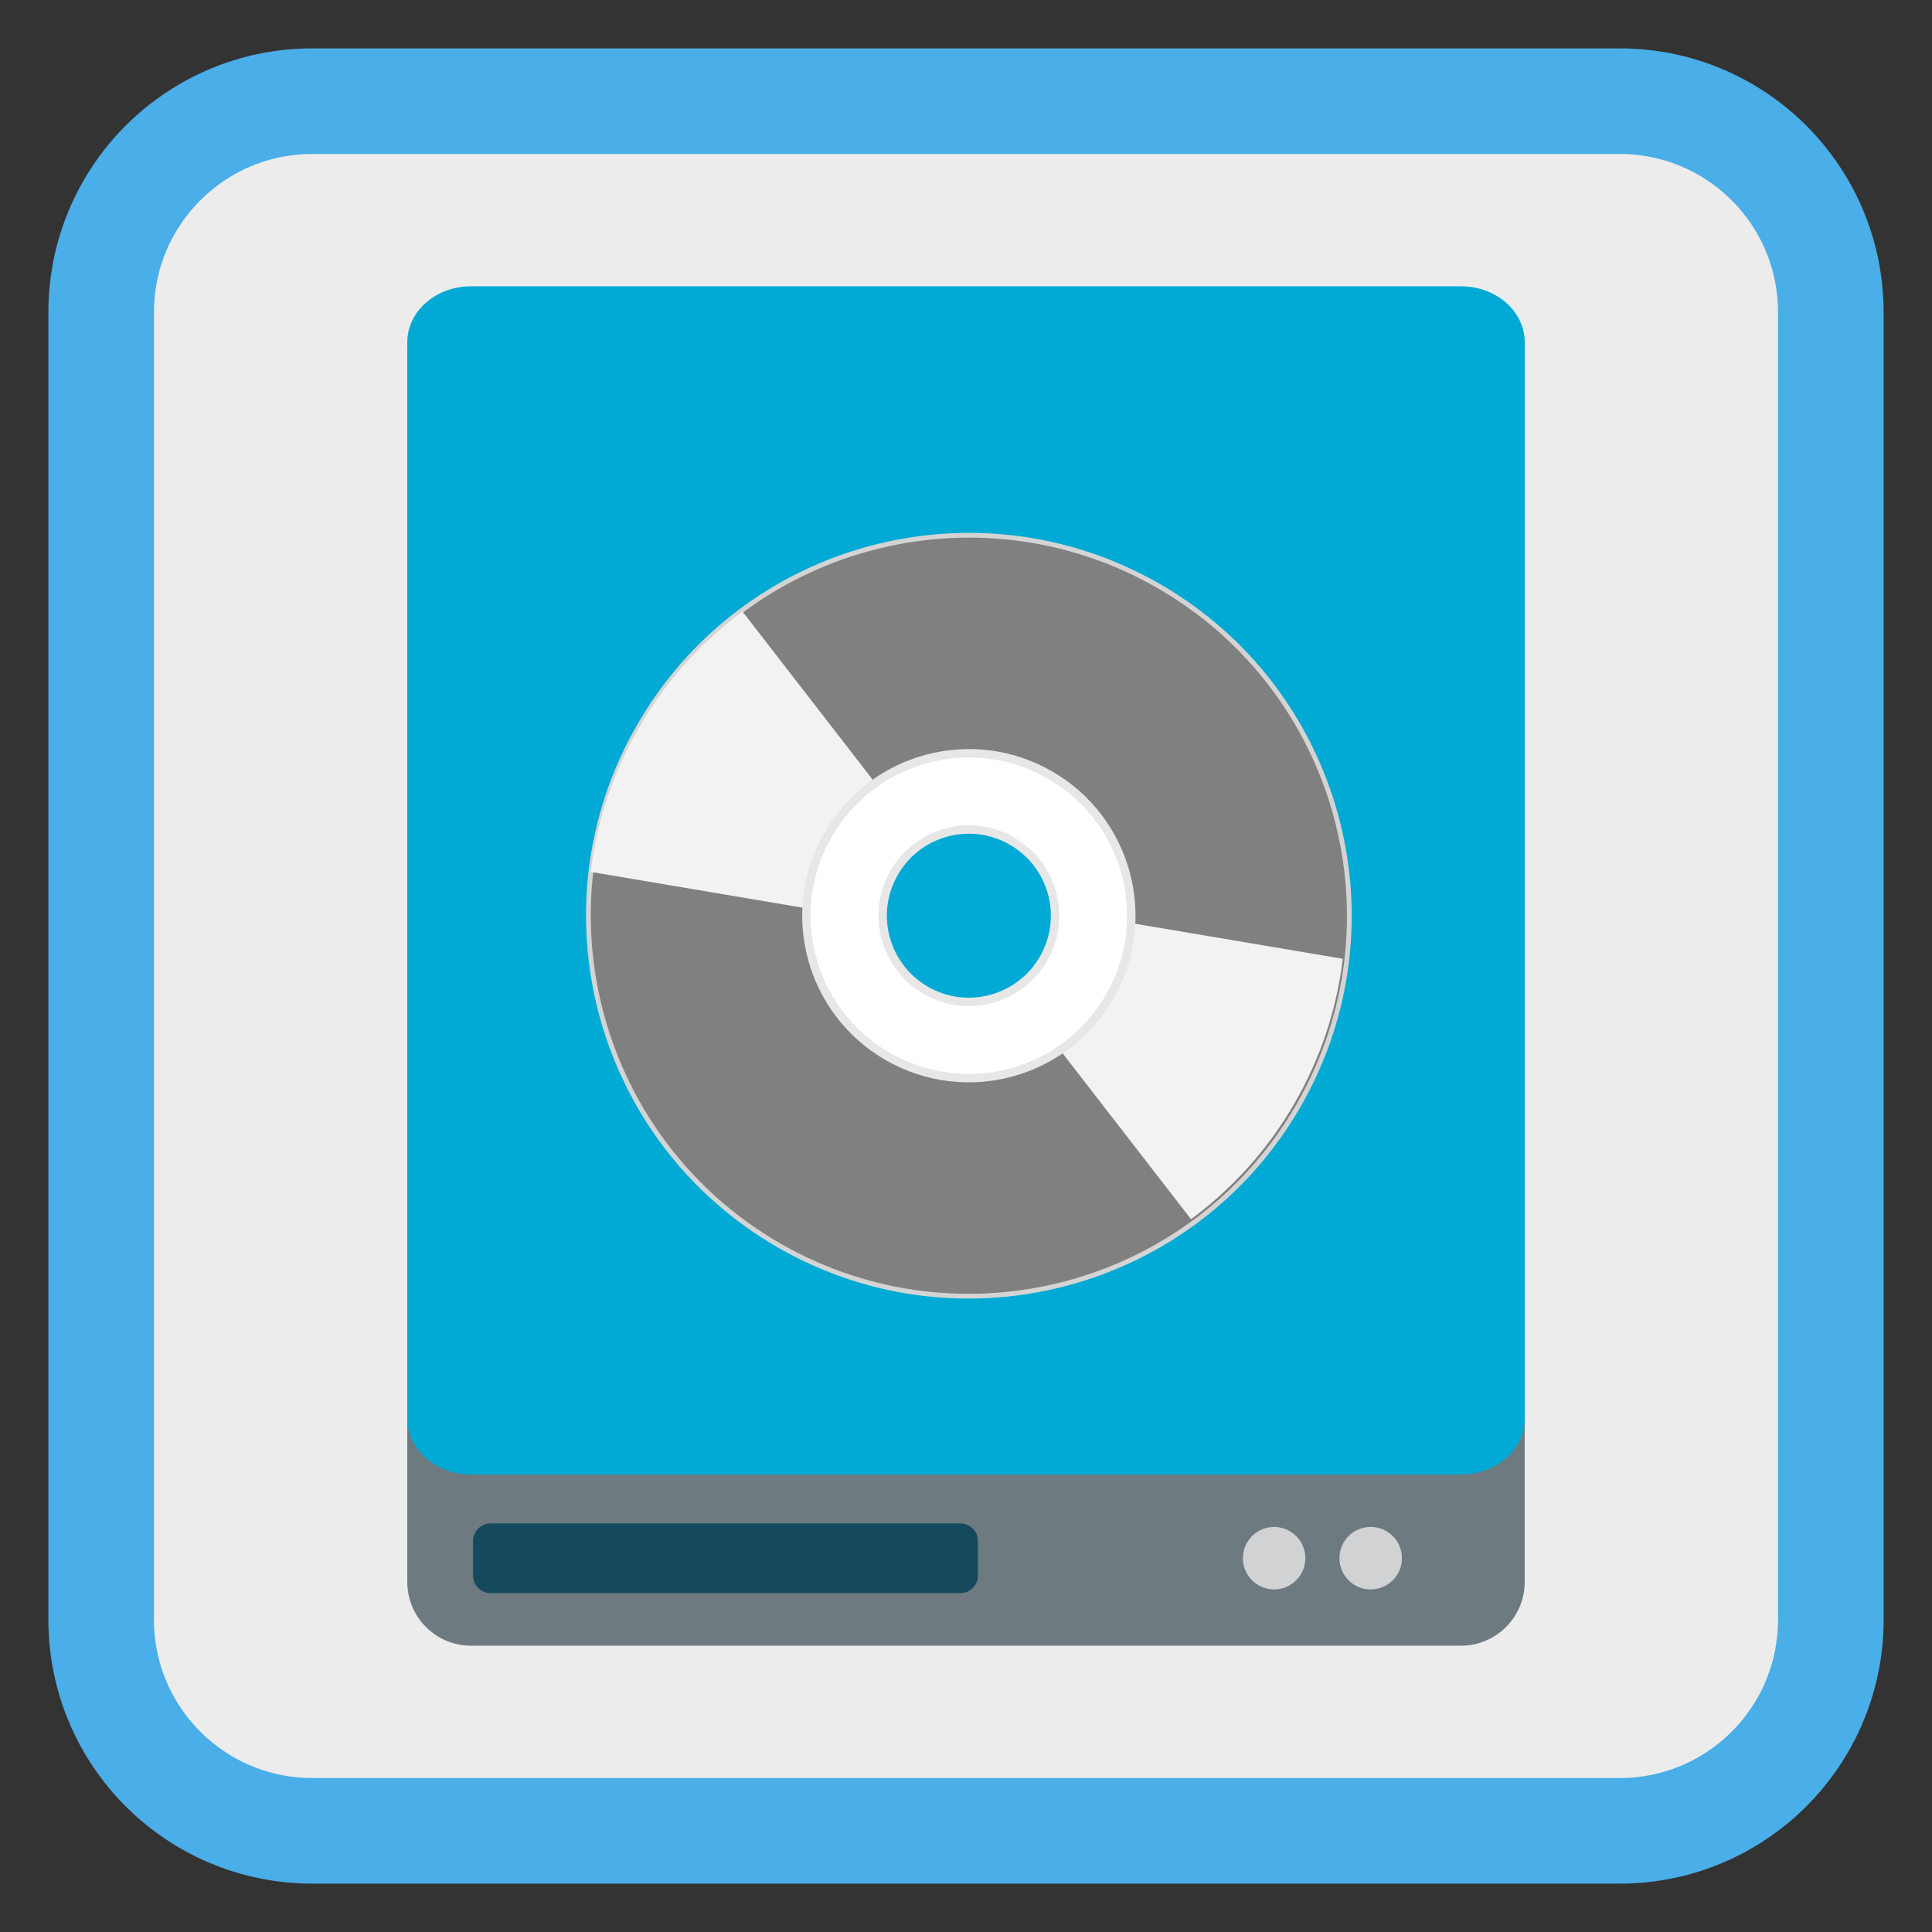 <?xml version="1.0" encoding="UTF-8"?>
<svg xmlns="http://www.w3.org/2000/svg" xmlns:xlink="http://www.w3.org/1999/xlink" width="64pt" height="64pt" viewBox="0 0 64 64" version="1.1">
<rect x="0" y="0" width="64" height="64" fill="#333333" stroke="none"/>
<defs>
<clipPath id="clip1">
  <path d="M 32 29 L 45 29 L 45 43 L 32 43 Z M 32 29 "/>
</clipPath>
<clipPath id="clip2">
  <path d="M 38.285 19.379 C 32.273 15.91 24.586 17.969 21.117 23.98 C 17.645 29.988 19.707 37.676 25.715 41.148 C 31.727 44.617 39.414 42.559 42.883 36.547 C 46.355 30.535 44.293 22.848 38.285 19.379 Z M 33.715 27.293 C 35.352 28.242 35.914 30.336 34.969 31.977 C 34.023 33.617 31.926 34.18 30.285 33.23 C 28.648 32.285 28.086 30.188 29.031 28.551 C 29.977 26.91 32.074 26.348 33.715 27.293 Z M 33.715 27.293 "/>
</clipPath>
<clipPath id="clip3">
  <path d="M 19 18 L 32 18 L 32 31 L 19 31 Z M 19 18 "/>
</clipPath>
<clipPath id="clip4">
  <path d="M 25.766 41.266 C 31.777 44.734 39.465 42.676 42.934 36.664 C 46.406 30.656 44.348 22.969 38.336 19.496 C 32.324 16.027 24.637 18.086 21.168 24.098 C 17.695 30.109 19.758 37.797 25.766 41.266 Z M 30.336 33.352 C 28.699 32.402 28.137 30.309 29.082 28.668 C 30.027 27.027 32.125 26.465 33.766 27.414 C 35.406 28.359 35.965 30.457 35.02 32.094 C 34.074 33.734 31.977 34.297 30.336 33.352 Z M 30.336 33.352 "/>
</clipPath>
</defs>
<g id="surface1">
<path style="fill-rule:nonzero;fill:rgb(92.549%,92.549%,92.549%);fill-opacity:1;stroke-width:27.984;stroke-linecap:butt;stroke-linejoin:miter;stroke:rgb(29.02%,68.235%,90.98%);stroke-opacity:1;stroke-miterlimit:4;" d="M 82.781 26.812 L 429.219 26.812 C 460.156 26.812 485.188 51.844 485.188 82.781 L 485.188 429.219 C 485.188 460.156 460.156 485.188 429.219 485.188 L 82.781 485.188 C 51.844 485.188 26.812 460.156 26.812 429.219 L 26.812 82.781 C 26.812 51.844 51.844 26.812 82.781 26.812 Z M 82.781 26.812 " transform="matrix(0.125,0,0,0.125,0,0)"/>
<path style=" stroke:none;fill-rule:nonzero;fill:rgb(42.745%,47.843%,49.804%);fill-opacity:1;" d="M 15.605 9.605 L 48.395 9.605 C 49.562 9.605 50.508 10.551 50.508 11.715 L 50.508 52.402 C 50.508 53.57 49.562 54.516 48.395 54.516 L 15.605 54.516 C 14.438 54.516 13.492 53.57 13.492 52.402 L 13.492 11.715 C 13.492 10.551 14.438 9.605 15.605 9.605 Z M 15.605 9.605 "/>
<path style=" stroke:none;fill-rule:nonzero;fill:rgb(8.235%,28.627%,36.471%);fill-opacity:1;" d="M 16.25 50.465 L 31.812 50.465 C 32.137 50.465 32.395 50.727 32.395 51.047 L 32.395 52.191 C 32.395 52.516 32.137 52.773 31.812 52.773 L 16.25 52.773 C 15.93 52.773 15.672 52.516 15.672 52.191 L 15.672 51.047 C 15.672 50.727 15.93 50.465 16.25 50.465 Z M 16.25 50.465 "/>
<path style=" stroke:none;fill-rule:nonzero;fill:rgb(0%,66.667%,83.137%);fill-opacity:1;" d="M 15.605 9.484 L 48.395 9.484 C 49.562 9.484 50.508 10.312 50.508 11.336 L 50.508 46.996 C 50.508 48.02 49.562 48.848 48.395 48.848 L 15.605 48.848 C 14.438 48.848 13.492 48.02 13.492 46.996 L 13.492 11.336 C 13.492 10.312 14.438 9.484 15.605 9.484 Z M 15.605 9.484 "/>
<path style=" stroke:none;fill-rule:nonzero;fill:rgb(81.961%,82.353%,82.745%);fill-opacity:1;" d="M 43.242 51.617 C 43.242 52.188 42.777 52.652 42.207 52.652 C 41.637 52.652 41.172 52.188 41.172 51.617 C 41.172 51.047 41.637 50.582 42.207 50.582 C 42.777 50.582 43.242 51.047 43.242 51.617 Z M 43.242 51.617 "/>
<path style=" stroke:none;fill-rule:nonzero;fill:rgb(81.961%,82.353%,82.745%);fill-opacity:1;" d="M 46.441 51.617 C 46.441 52.188 45.977 52.652 45.406 52.652 C 44.832 52.652 44.371 52.188 44.371 51.617 C 44.371 51.043 44.832 50.582 45.406 50.582 C 45.977 50.582 46.441 51.043 46.441 51.617 Z M 46.441 51.617 "/>
<path style="fill-rule:nonzero;fill:rgb(50.196%,50.196%,50.196%);fill-opacity:1;stroke-width:1.57;stroke-linecap:butt;stroke-linejoin:miter;stroke:rgb(83.137%,83.137%,83.137%);stroke-opacity:1;stroke-miterlimit:4;" d="M 256.01 113.049 C 186.653 113.068 130.412 169.292 130.43 238.649 C 130.395 307.991 186.653 364.213 255.995 364.248 C 325.352 364.23 381.594 308.005 381.575 238.649 C 381.591 169.273 325.332 113.05 256.01 113.049 Z M 256 204.372 C 274.907 204.409 290.236 219.718 290.252 238.639 C 290.269 257.56 274.926 272.909 255.986 272.891 C 237.098 272.888 221.75 257.546 221.753 238.658 C 221.736 219.737 237.079 204.389 256 204.372 Z M 256 204.372 " transform="matrix(0.087,0.05,-0.05,0.087,21.755,-3.228)"/>
<g clip-path="url(#clip1)" clip-rule="nonzero">
<g clip-path="url(#clip2)" clip-rule="nonzero">
<path style=" stroke:none;fill-rule:evenodd;fill:rgb(94.902%,94.902%,94.902%);fill-opacity:1;" d="M 34 29.992 L 46.609 32.121 L 40.82 42.152 L 32.445 31.332 Z M 34 29.992 "/>
</g>
</g>
<g clip-path="url(#clip3)" clip-rule="nonzero">
<g clip-path="url(#clip4)" clip-rule="nonzero">
<path style=" stroke:none;fill-rule:evenodd;fill:rgb(94.902%,94.902%,94.902%);fill-opacity:1;" d="M 30.051 30.652 L 17.441 28.523 L 23.23 18.492 L 31.605 29.312 Z M 30.051 30.652 "/>
</g>
</g>
<path style="fill-rule:nonzero;fill:rgb(100%,100%,100%);fill-opacity:1;stroke-width:2.78;stroke-linecap:butt;stroke-linejoin:miter;stroke:rgb(90.588%,90.588%,90.588%);stroke-opacity:1;stroke-miterlimit:4;" d="M 256.011 185.03 C 226.385 185.007 202.4 209.041 202.377 238.667 C 202.388 268.274 226.388 292.278 255.994 292.267 C 285.601 292.257 309.605 268.256 309.628 238.63 C 309.618 209.024 285.617 185.019 256.011 185.03 Z M 255.982 210.197 C 271.703 210.18 284.464 222.915 284.447 238.655 C 284.444 254.342 271.71 267.103 256.023 267.1 C 240.283 267.083 227.521 254.349 227.558 238.642 C 227.541 222.921 240.296 210.194 255.982 210.197 Z M 255.982 210.197 " transform="matrix(0.087,0.05,-0.05,0.087,21.755,-3.228)"/>
</g>
</svg>
